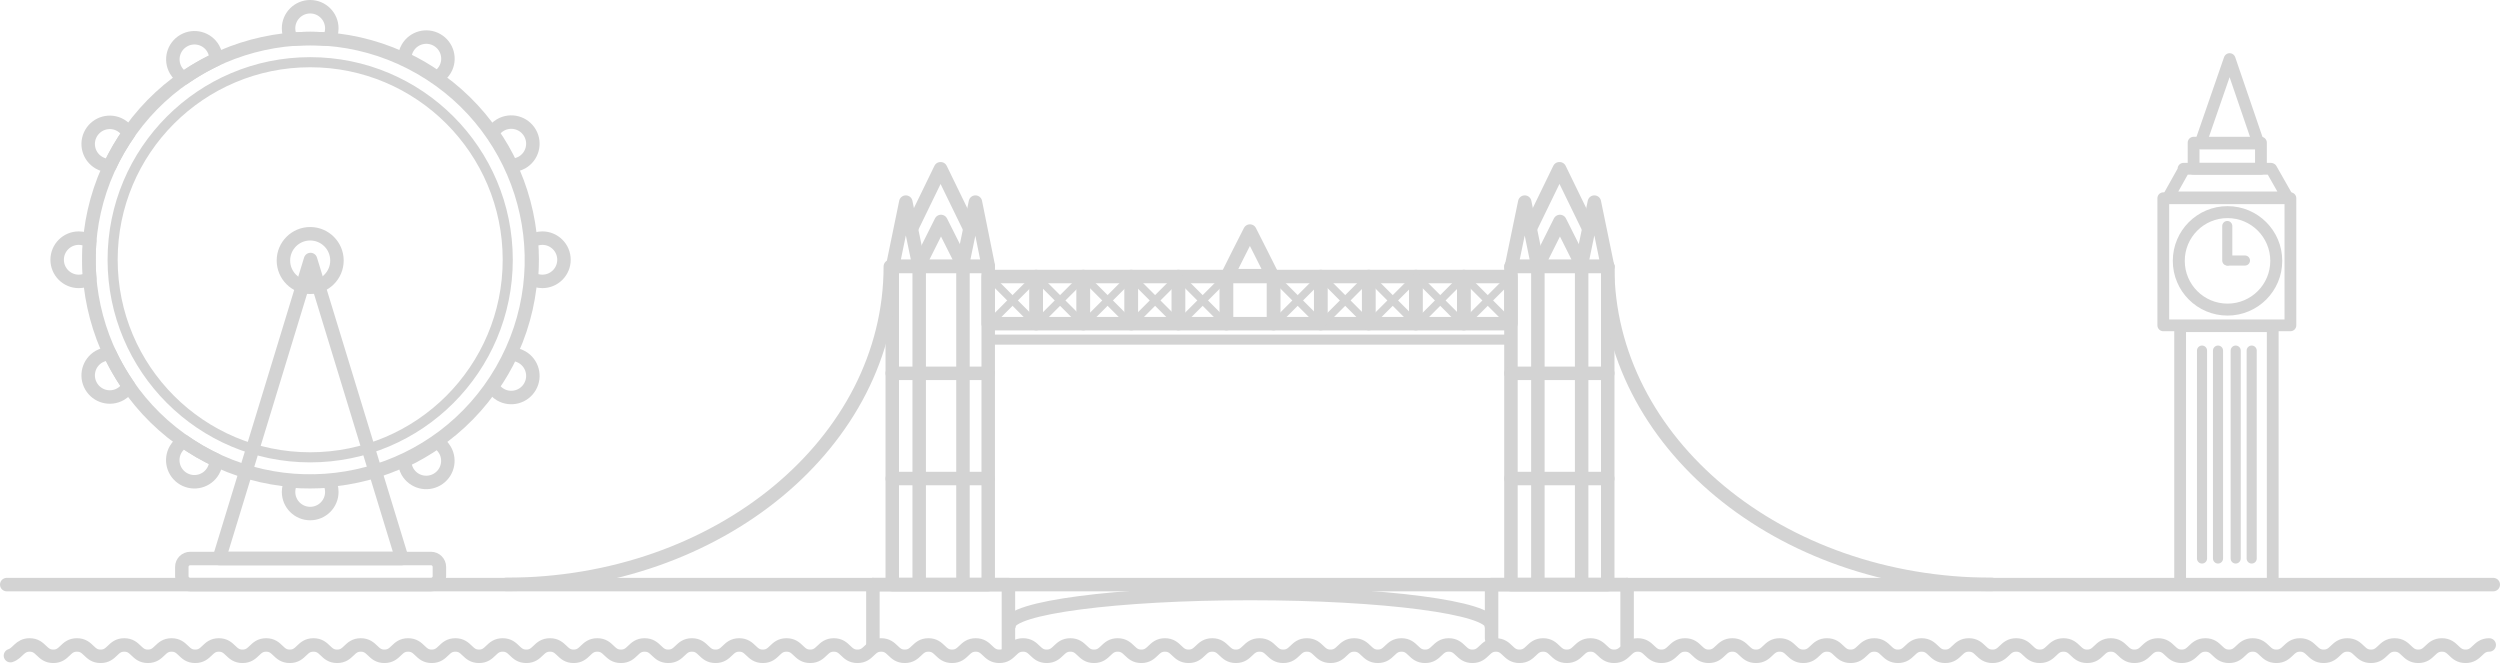 <?xml version="1.0" encoding="utf-8"?>
<!-- Generator: Adobe Illustrator 16.0.0, SVG Export Plug-In . SVG Version: 6.00 Build 0)  -->
<!DOCTYPE svg PUBLIC "-//W3C//DTD SVG 1.1//EN" "http://www.w3.org/Graphics/SVG/1.1/DTD/svg11.dtd">
<svg version="1.1" id="Layer_1" xmlns="http://www.w3.org/2000/svg" xmlns:xlink="http://www.w3.org/1999/xlink" x="0px" y="0px"
	 width="2970px" height="787.7px" viewBox="0 0 2970 787.7" enable-background="new 0 0 2970 787.7" xml:space="preserve">
	 <style type="text/css"><![CDATA[
	 #Big_Hand {
		 -webkit-animation: spin 2s infinite linear;
						 animation: spin 2s infinite linear;
		 -webkit-transform-origin: 100% 100%;
						 transform-origin: 100% 100%;
	 }

	 #Small_Hand {
		 -webkit-animation: spin 24s infinite linear;
						 animation: spin 24s infinite linear;
		 -webkit-transform-origin: 0% 100%;
						 transform-origin: 0% 100%;
	 }

	 #Wheel {
		 -webkit-animation: spin 12s infinite linear;
						 animation: spin 12s infinite linear;
		 -webkit-transform-origin: 50% 50%;
						 transform-origin: 50% 50%;
	 }

	 #Water {
		 -webkit-animation: wave 9s infinite linear;
						 animation: wave 9s infinite linear;
	 }

	 @-webkit-keyframes spin {
		 from {
			 -webkit-transform: rotate(0deg);
							 transform: rotate(0deg);
		 }
		 to {
			 -webkit-transform: rotate(360deg);
							 transform: rotate(360deg);
		 }
	 }

	 @keyframes spin {
		 from {
			 -webkit-transform: rotate(0deg);
							 transform: rotate(0deg);
		 }
		 to {
			 -webkit-transform: rotate(360deg);
							 transform: rotate(360deg);
		 }
	 }
	 @-webkit-keyframes wave {
		 from, to {
			 -webkit-transform: translate3d(0, 0, 0);
							 transform: translate3d(0, 0, 0);
		 }
		 10%, 30%, 50%, 70%, 90% {
			 -webkit-transform: translate3d(-10px, 0, 0);
							 transform: translate3d(-10px, 0, 0);
		 }
		 20%, 40%, 60%, 80% {
			 -webkit-transform: translate3d(10px, 0, 0);
							 transform: translate3d(10px, 0, 0);
		 }
	 }
	 @keyframes wave {
		 from, to {
			 -webkit-transform: translate3d(0, 0, 0);
							 transform: translate3d(0, 0, 0);
		 }
		 10%, 30%, 50%, 70%, 90% {
			 -webkit-transform: translate3d(-10px, 0, 0);
							 transform: translate3d(-10px, 0, 0);
		 }
		 20%, 40%, 60%, 80% {
			 -webkit-transform: translate3d(10px, 0, 0);
							 transform: translate3d(10px, 0, 0);
		 }
	 }
]]></style>
<g>
	<g id="Big_Ben">
		<g id="Tower">
			<g>
				<g>
					<g>

							<line fill="none" stroke="lightgrey" stroke-width="12" stroke-linecap="round" stroke-linejoin="round" stroke-miterlimit="10" x1="2635" y1="416.5" x2="2635" y2="663.5"/>

							<line fill="none" stroke="lightgrey" stroke-width="12" stroke-linecap="round" stroke-linejoin="round" stroke-miterlimit="10" x1="2656" y1="416.5" x2="2656" y2="663.5"/>

							<line fill="none" stroke="lightgrey" stroke-width="12" stroke-linecap="round" stroke-linejoin="round" stroke-miterlimit="10" x1="2675" y1="416.5" x2="2675" y2="663.5"/>

							<line fill="none" stroke="lightgrey" stroke-width="12" stroke-linecap="round" stroke-linejoin="round" stroke-miterlimit="10" x1="2616" y1="416.5" x2="2616" y2="663.5"/>
					</g>

						<rect x="2590" y="387.5" fill="none" stroke="lightgrey" stroke-width="14" stroke-linecap="round" stroke-linejoin="round" stroke-miterlimit="10" width="110" height="307"/>
				</g>
			</g>

				<rect x="2570" y="235.5" fill="none" stroke="lightgrey" stroke-width="14" stroke-linecap="round" stroke-linejoin="round" stroke-miterlimit="10" width="151" height="151"/>
			<g id="Roof">

					<rect x="2606" y="169.5" fill="none" stroke="lightgrey" stroke-width="14" stroke-linecap="round" stroke-linejoin="round" stroke-miterlimit="10" width="80" height="31"/>

					<polyline fill="none" stroke="lightgrey" stroke-width="14" stroke-linecap="round" stroke-linejoin="round" stroke-miterlimit="10" points="
					2594.8,200.7 2575.9,234.5 2575.5,234.5 2717,234.5 2717.5,234.5 2698.3,200.7 2697.9,200.5 2594,200.5 				"/>

					<polyline fill="none" stroke="lightgrey" stroke-width="14" stroke-linecap="round" stroke-linejoin="round" stroke-miterlimit="10" points="
					2683,170.5 2614.6,170.5 2614.6,169 2648.8,70.2 2682.7,169.3 				"/>
			</g>
		</g>
		<g id="Clock">

				<path fill="none" stroke="lightgrey" stroke-width="14.211" stroke-linecap="round" stroke-linejoin="round" stroke-miterlimit="10" d="
				M2704.2,309.9c0,32-25.9,57.9-57.9,57.9c-32,0-57.9-25.9-57.9-57.9c0-32,25.9-57.9,57.9-57.9
				C2678.3,252,2704.2,277.9,2704.2,309.9z"/>

				<line id="Big_Hand" fill="none" stroke="lightgrey" stroke-width="12" stroke-linecap="round" stroke-linejoin="round" stroke-miterlimit="10" x1="2646" y1="309.5" x2="2646" y2="268.5"/>

				<line id="Small_Hand" fill="none" stroke="lightgrey" stroke-width="12" stroke-linecap="round" stroke-linejoin="round" stroke-miterlimit="10" x1="2647" y1="309.5" x2="2667" y2="309.5"/>
		</g>
	</g>
	<g id="Tower_Bridge">

			<path id="Water" fill="none" stroke="lightgrey" stroke-width="16" stroke-linecap="round" stroke-linejoin="round" stroke-miterlimit="10" d="
			M2957.2,766.2c-14,0-14,13.5-28.1,13.5c-14.1,0-14.1-13.5-28.1-13.5c-14.1,0-14.1,13.5-28.1,13.5c-14,0-14-13.5-28.1-13.5
			c-14,0-14,13.5-28.1,13.5c-14,0-14-13.5-28.1-13.5c-14,0-14,13.5-28.1,13.5c-14,0-14-13.5-28.1-13.5c-14,0-14,13.5-28.1,13.5
			c-14.1,0-14.1-13.5-28.1-13.5s-14.1,13.5-28.1,13.5c-14.1,0-14.1-13.5-28.1-13.5c-14.1,0-14.1,13.5-28.1,13.5
			c-14.1,0-14.1-13.5-28.1-13.5c-14,0-14,13.5-28.1,13.5c-14,0-14-13.5-28.1-13.5s-14,13.5-28.1,13.5c-14,0-14-13.5-28.1-13.5
			c-14,0-14,13.5-28.1,13.5c-14.1,0-14.1-13.5-28.1-13.5c-14,0-14,13.5-28.1,13.5c-14.1,0-14.1-13.5-28.1-13.5
			c-14.1,0-14.1,13.5-28.1,13.5c-14,0-14-13.5-28.1-13.5c-14,0-14,13.5-28.1,13.5c-14,0-14-13.5-28.1-13.5c-14,0-14,13.5-28.1,13.5
			c-14,0-14-13.5-28.1-13.5c-14,0-14,13.5-28.1,13.5c-14.1,0-14.1-13.5-28.1-13.5c-14,0-14,13.5-28.1,13.5
			c-14.1,0-14.1-13.5-28.1-13.5s-14.1,13.5-28.1,13.5c-14,0-14-13.5-28.1-13.5c-14,0-14,13.5-28.1,13.5c-14,0-14-13.5-28.1-13.5
			c-14,0-14,13.5-28.1,13.5c-14,0-14-13.5-28.1-13.5c-14,0-14,13.5-28.1,13.5c-14.1,0-14.1-13.5-28.1-13.5c-14,0-14,13.5-28.1,13.5
			c-14.1,0-14.1-13.5-28.1-13.5h0.3c-14.1,0-14.1,13.5-28.1,13.5s-14.1-13.5-28.1-13.5c-14,0-14,13.5-28.1,13.5
			c-14.1,0-14.1-13.5-28.1-13.5c-14,0-14,13.5-28.1,13.5c-14,0-14-13.5-28.1-13.5c-14,0-14,13.5-28.1,13.5c-14,0-14-13.5-28.1-13.5
			c-14,0-14,13.5-28.1,13.5c-14,0-14-13.5-28.1-13.5c-14.1,0-14.1,13.5-28.1,13.5s-14.1-13.5-28.1-13.5c-14,0-14,13.5-28.1,13.5
			c-14.1,0-14.1-13.5-28.1-13.5c-14,0-14,13.5-28.1,13.5c-14,0-14-13.5-28.1-13.5c-14,0-14,13.5-28.1,13.5c-14,0-14-13.5-28.1-13.5
			c-14,0-14,13.5-28.1,13.5c-14,0-14-13.5-28.1-13.5c-14.1,0-14.1,13.5-28.1,13.5c-14.1,0-14.1-13.5-28.1-13.5
			c-14,0-14,13.5-28.1,13.5c-14.1,0-14.1-13.5-28.1-13.5c-14,0-14,13.5-28.1,13.5c-14,0-14-13.5-28.1-13.5c-14,0-14,13.5-28.1,13.5
			s-14-13.5-28.1-13.5c-14,0-14,13.5-28.1,13.5c-14,0-14-13.5-28.1-13.5c-14.1,0-14.1,13.5-28.1,13.5c-14.1,0-14.1-13.5-28.1-13.5
			c-14,0-14,13.5-28.1,13.5s-14.1-13.5-28.1-13.5c-14,0-14,13.5-28.1,13.5c-14,0-14-13.5-28.1-13.5c-14,0-14,13.5-28.1,13.5
			c-14.1,0-14.1-13.5-28.1-13.5c-14.1,0-14.1,13.5-28.1,13.5c-14,0-14-13.5-28.1-13.5c-14.1,0-14.1,13.5-28.1,13.5
			c-14.1,0-14.1-13.5-28.1-13.5c-14.1,0-14.1,13.5-28.1,13.5c-14.1,0-14.1-13.5-28.1-13.5c-14,0-14,13.5-28.1,13.5
			c-14,0-14-13.5-28.1-13.5c-14,0-14,13.5-28.1,13.5c-14,0-14-13.5-28.1-13.5c-14,0-14,13.5-28.1,13.5c-14,0-14-13.5-28.1-13.5
			c-14.1,0-14.1,13.5-28.1,13.5c-14.1,0-14.1-13.5-28.1-13.5c-14,0-14,13.5-28.1,13.5c-14.1,0-14.1-13.5-28.1-13.5
			c-14,0-14,13.5-28.1,13.5c-14,0-14-13.5-28.1-13.5c-14,0-14,13.5-28.1,13.5c-14,0-14-13.5-28.1-13.5c-14,0-14,13.5-28.1,13.5
			c-14,0-14-13.5-28.1-13.5c-14.1,0-14.1,13.5-28.1,13.5s-14.1-13.5-28.1-13.5c-12,0-13.8,9.8-22.8,12.7"/>
		<g>
			<g>
				<g>
					<g>

							<polyline fill="none" stroke="lightgrey" stroke-width="16" stroke-linecap="round" stroke-linejoin="round" stroke-miterlimit="10" points="
							1092,316.5 1060.7,316.5 1060.7,315 1076.1,240.1 1091.7,315.4 						"/>

							<polyline fill="none" stroke="lightgrey" stroke-width="16" stroke-linecap="round" stroke-linejoin="round" stroke-miterlimit="10" points="
							1174,316.5 1143.3,316.5 1143.3,315 1158.8,240.1 1174,315.4 						"/>

							<polygon fill="none" stroke="lightgrey" stroke-width="16" stroke-linecap="round" stroke-linejoin="round" stroke-miterlimit="10" points="
							1117.9,316.5 1091.2,316.5 1104.6,289.7 1117.9,263.1 1131.3,289.8 1144.7,316.5 						"/>

							<polyline fill="none" stroke="lightgrey" stroke-width="16" stroke-linecap="round" stroke-linejoin="round" stroke-miterlimit="10" points="
							1082.6,271.9 1117.3,200.5 1117.5,200.5 1152.2,271.8 						"/>
					</g>
					<g>
						<g>

								<line fill="none" stroke="lightgrey" stroke-width="16" stroke-linecap="round" stroke-linejoin="round" stroke-miterlimit="10" x1="1060" y1="317.5" x2="1060" y2="693.5"/>

								<line fill="none" stroke="lightgrey" stroke-width="16" stroke-linecap="round" stroke-linejoin="round" stroke-miterlimit="10" x1="1174" y1="317.5" x2="1174" y2="693.5"/>

								<line fill="none" stroke="lightgrey" stroke-width="16" stroke-linecap="round" stroke-linejoin="round" stroke-miterlimit="10" x1="1060" y1="694.5" x2="1174" y2="694.5"/>

								<line fill="none" stroke="lightgrey" stroke-width="16" stroke-linecap="round" stroke-linejoin="round" stroke-miterlimit="10" x1="1060" y1="443.5" x2="1174" y2="443.5"/>

								<line fill="none" stroke="lightgrey" stroke-width="16" stroke-linecap="round" stroke-linejoin="round" stroke-miterlimit="10" x1="1060" y1="568.5" x2="1174" y2="568.5"/>

								<line fill="none" stroke="lightgrey" stroke-width="16" stroke-linecap="round" stroke-linejoin="round" stroke-miterlimit="10" x1="1092" y1="317.5" x2="1092" y2="693.5"/>

								<line fill="none" stroke="lightgrey" stroke-width="16" stroke-linecap="round" stroke-linejoin="round" stroke-miterlimit="10" x1="1144" y1="317.5" x2="1144" y2="693.5"/>

								<line fill="none" stroke="lightgrey" stroke-width="16" stroke-linecap="round" stroke-linejoin="round" stroke-miterlimit="10" x1="1060" y1="316.5" x2="1174" y2="316.5"/>
						</g>

							<polyline fill="none" stroke="lightgrey" stroke-width="16" stroke-linecap="round" stroke-linejoin="round" stroke-miterlimit="10" points="
							1037,694.5 1198,694.5 1198,770.5 						"/>
					</g>
				</g>
				<g>
					<g>

							<polyline fill="none" stroke="lightgrey" stroke-width="16" stroke-linecap="round" stroke-linejoin="round" stroke-miterlimit="10" points="
							1827,316.5 1795.9,316.5 1795.9,315 1811.4,240.1 1826.8,315.4 						"/>

							<polyline fill="none" stroke="lightgrey" stroke-width="16" stroke-linecap="round" stroke-linejoin="round" stroke-miterlimit="10" points="
							1910,316.5 1878.6,316.5 1878.6,315 1894.1,240.1 1909.6,315.4 						"/>

							<polygon fill="none" stroke="lightgrey" stroke-width="16" stroke-linecap="round" stroke-linejoin="round" stroke-miterlimit="10" points="
							1853.2,316.5 1826.5,316.5 1839.9,289.7 1853.2,263.1 1866.6,289.8 1879.9,316.5 						"/>

							<polyline fill="none" stroke="lightgrey" stroke-width="16" stroke-linecap="round" stroke-linejoin="round" stroke-miterlimit="10" points="
							1817.8,271.9 1852.5,200.5 1852.8,200.5 1887.5,271.8 						"/>
					</g>
					<g>
						<g>

								<line fill="none" stroke="lightgrey" stroke-width="16" stroke-linecap="round" stroke-linejoin="round" stroke-miterlimit="10" x1="1795" y1="317.5" x2="1795" y2="693.5"/>

								<line fill="none" stroke="lightgrey" stroke-width="16" stroke-linecap="round" stroke-linejoin="round" stroke-miterlimit="10" x1="1910" y1="317.5" x2="1910" y2="693.5"/>

								<line fill="none" stroke="lightgrey" stroke-width="16" stroke-linecap="round" stroke-linejoin="round" stroke-miterlimit="10" x1="1795" y1="694.5" x2="1910" y2="694.5"/>

								<line fill="none" stroke="lightgrey" stroke-width="16" stroke-linecap="round" stroke-linejoin="round" stroke-miterlimit="10" x1="1795" y1="443.5" x2="1910" y2="443.5"/>

								<line fill="none" stroke="lightgrey" stroke-width="16" stroke-linecap="round" stroke-linejoin="round" stroke-miterlimit="10" x1="1795" y1="568.5" x2="1910" y2="568.5"/>

								<line fill="none" stroke="lightgrey" stroke-width="16" stroke-linecap="round" stroke-linejoin="round" stroke-miterlimit="10" x1="1827" y1="317.5" x2="1827" y2="693.5"/>

								<line fill="none" stroke="lightgrey" stroke-width="16" stroke-linecap="round" stroke-linejoin="round" stroke-miterlimit="10" x1="1879" y1="317.5" x2="1879" y2="693.5"/>

								<line fill="none" stroke="lightgrey" stroke-width="16" stroke-linecap="round" stroke-linejoin="round" stroke-miterlimit="10" x1="1795" y1="316.5" x2="1910" y2="316.5"/>
						</g>

							<polyline fill="none" stroke="lightgrey" stroke-width="16" stroke-linecap="round" stroke-linejoin="round" stroke-miterlimit="10" points="
							1772,758.5 1772,694.5 1933,694.5 						"/>
					</g>
				</g>
				<g>

						<path fill="none" stroke="lightgrey" stroke-width="16" stroke-linecap="round" stroke-linejoin="round" stroke-miterlimit="10" d="
						M1771.5,742.7c0-20.8-128.1-37.6-286.3-37.6c-158.3,0-286.3,16.8-286.3,37.6"/>
				</g>
				<g>

						<polygon fill="none" stroke="lightgrey" stroke-width="16" stroke-linecap="round" stroke-linejoin="round" stroke-miterlimit="10" points="
						1484.9,327.5 1458.2,327.5 1471.5,300.9 1484.9,274.5 1498.3,301 1511.6,327.5 					"/>
					<g>

							<rect x="1174" y="328.5" fill="none" stroke="lightgrey" stroke-width="16" stroke-linecap="round" stroke-linejoin="round" stroke-miterlimit="10" width="57" height="56"/>

							<rect x="1231" y="328.5" fill="none" stroke="lightgrey" stroke-width="16" stroke-linecap="round" stroke-linejoin="round" stroke-miterlimit="10" width="56" height="56"/>

							<rect x="1287" y="328.5" fill="none" stroke="lightgrey" stroke-width="16" stroke-linecap="round" stroke-linejoin="round" stroke-miterlimit="10" width="57" height="56"/>

							<rect x="1344" y="328.5" fill="none" stroke="lightgrey" stroke-width="16" stroke-linecap="round" stroke-linejoin="round" stroke-miterlimit="10" width="56" height="56"/>

							<rect x="1400" y="328.5" fill="none" stroke="lightgrey" stroke-width="16" stroke-linecap="round" stroke-linejoin="round" stroke-miterlimit="10" width="57" height="56"/>

							<rect x="1457" y="328.5" fill="none" stroke="lightgrey" stroke-width="16" stroke-linecap="round" stroke-linejoin="round" stroke-miterlimit="10" width="56" height="56"/>

							<rect x="1513" y="328.5" fill="none" stroke="lightgrey" stroke-width="16" stroke-linecap="round" stroke-linejoin="round" stroke-miterlimit="10" width="56" height="56"/>

							<rect x="1569" y="328.5" fill="none" stroke="lightgrey" stroke-width="16" stroke-linecap="round" stroke-linejoin="round" stroke-miterlimit="10" width="57" height="56"/>

							<rect x="1626" y="328.5" fill="none" stroke="lightgrey" stroke-width="16" stroke-linecap="round" stroke-linejoin="round" stroke-miterlimit="10" width="56" height="56"/>

							<rect x="1682" y="328.5" fill="none" stroke="lightgrey" stroke-width="16" stroke-linecap="round" stroke-linejoin="round" stroke-miterlimit="10" width="57" height="56"/>

							<rect x="1739" y="328.5" fill="none" stroke="lightgrey" stroke-width="16" stroke-linecap="round" stroke-linejoin="round" stroke-miterlimit="10" width="56" height="56"/>
					</g>

						<line fill="none" stroke="lightgrey" stroke-width="12" stroke-linecap="round" stroke-linejoin="round" stroke-miterlimit="10" x1="1174" y1="403.5" x2="1795" y2="403.5"/>
				</g>
				<g>

						<line fill="none" stroke="lightgrey" stroke-width="9" stroke-linecap="round" stroke-linejoin="round" stroke-miterlimit="10" x1="1174.7" y1="385.2" x2="1231.1" y2="328.7"/>

						<line fill="none" stroke="lightgrey" stroke-width="9" stroke-linecap="round" stroke-linejoin="round" stroke-miterlimit="10" x1="1174.7" y1="328.7" x2="1231.1" y2="385.2"/>

						<line fill="none" stroke="lightgrey" stroke-width="9" stroke-linecap="round" stroke-linejoin="round" stroke-miterlimit="10" x1="1231.1" y1="385.2" x2="1287.6" y2="328.7"/>

						<line fill="none" stroke="lightgrey" stroke-width="9" stroke-linecap="round" stroke-linejoin="round" stroke-miterlimit="10" x1="1231.1" y1="328.7" x2="1287.6" y2="385.2"/>

						<line fill="none" stroke="lightgrey" stroke-width="9" stroke-linecap="round" stroke-linejoin="round" stroke-miterlimit="10" x1="1287.6" y1="385.2" x2="1344" y2="328.7"/>

						<line fill="none" stroke="lightgrey" stroke-width="9" stroke-linecap="round" stroke-linejoin="round" stroke-miterlimit="10" x1="1287.6" y1="328.7" x2="1344" y2="385.2"/>

						<line fill="none" stroke="lightgrey" stroke-width="9" stroke-linecap="round" stroke-linejoin="round" stroke-miterlimit="10" x1="1344" y1="385.2" x2="1400.5" y2="328.7"/>

						<line fill="none" stroke="lightgrey" stroke-width="9" stroke-linecap="round" stroke-linejoin="round" stroke-miterlimit="10" x1="1344" y1="328.7" x2="1400.5" y2="385.2"/>

						<line fill="none" stroke="lightgrey" stroke-width="9" stroke-linecap="round" stroke-linejoin="round" stroke-miterlimit="10" x1="1400.5" y1="385.2" x2="1457" y2="328.7"/>

						<line fill="none" stroke="lightgrey" stroke-width="9" stroke-linecap="round" stroke-linejoin="round" stroke-miterlimit="10" x1="1400.5" y1="328.7" x2="1457" y2="385.2"/>

						<line fill="none" stroke="lightgrey" stroke-width="9" stroke-linecap="round" stroke-linejoin="round" stroke-miterlimit="10" x1="1513.4" y1="385.2" x2="1569.9" y2="328.7"/>

						<line fill="none" stroke="lightgrey" stroke-width="9" stroke-linecap="round" stroke-linejoin="round" stroke-miterlimit="10" x1="1513.4" y1="328.7" x2="1569.9" y2="385.2"/>

						<line fill="none" stroke="lightgrey" stroke-width="9" stroke-linecap="round" stroke-linejoin="round" stroke-miterlimit="10" x1="1569.9" y1="385.2" x2="1626.3" y2="328.7"/>

						<line fill="none" stroke="lightgrey" stroke-width="9" stroke-linecap="round" stroke-linejoin="round" stroke-miterlimit="10" x1="1569.9" y1="328.7" x2="1626.3" y2="385.2"/>

						<line fill="none" stroke="lightgrey" stroke-width="9" stroke-linecap="round" stroke-linejoin="round" stroke-miterlimit="10" x1="1626.3" y1="385.2" x2="1682.8" y2="328.7"/>

						<line fill="none" stroke="lightgrey" stroke-width="9" stroke-linecap="round" stroke-linejoin="round" stroke-miterlimit="10" x1="1626.3" y1="328.7" x2="1682.8" y2="385.2"/>

						<line fill="none" stroke="lightgrey" stroke-width="9" stroke-linecap="round" stroke-linejoin="round" stroke-miterlimit="10" x1="1682.8" y1="385.2" x2="1739.2" y2="328.7"/>

						<line fill="none" stroke="lightgrey" stroke-width="9" stroke-linecap="round" stroke-linejoin="round" stroke-miterlimit="10" x1="1682.8" y1="328.7" x2="1739.2" y2="385.2"/>

						<line fill="none" stroke="lightgrey" stroke-width="9" stroke-linecap="round" stroke-linejoin="round" stroke-miterlimit="10" x1="1739.2" y1="385.2" x2="1795.7" y2="328.7"/>

						<line fill="none" stroke="lightgrey" stroke-width="9" stroke-linecap="round" stroke-linejoin="round" stroke-miterlimit="10" x1="1739.2" y1="328.7" x2="1795.7" y2="385.2"/>
				</g>
			</g>
			<g>

					<path fill="none" stroke="lightgrey" stroke-width="16" stroke-linecap="round" stroke-linejoin="round" stroke-miterlimit="10" d="
					M1909.9,316.6c0,208.8,204.1,377.7,456.3,377.7"/>

					<path fill="none" stroke="lightgrey" stroke-width="16" stroke-linecap="round" stroke-linejoin="round" stroke-miterlimit="10" d="
					M1057.7,316.6c0,208.8-204.1,377.7-456.3,377.7"/>
			</g>
		</g>

			<line fill="none" stroke="lightgrey" stroke-width="16" stroke-linecap="round" stroke-linejoin="round" stroke-miterlimit="10" x1="1037" y1="694.5" x2="1037" y2="766.5"/>

			<line fill="none" stroke="lightgrey" stroke-width="16" stroke-linecap="round" stroke-linejoin="round" stroke-miterlimit="10" x1="1933" y1="694.5" x2="1933" y2="766.5"/>
	</g>
	<g id="London_Eye">
		<g id="Wheel">
			<g>

					<circle fill="none" stroke="lightgrey" stroke-width="12" stroke-linecap="round" stroke-linejoin="round" stroke-miterlimit="10" cx="368.5" cy="308.6" r="234.7"/>

					<path fill="none" stroke="lightgrey" stroke-width="16" stroke-linecap="round" stroke-linejoin="round" stroke-miterlimit="10" d="
					M390.7,46.7c2.2-3.8,3.5-8.3,3.5-13c0-14.2-11.5-25.7-25.7-25.7c-14.2,0-25.7,11.5-25.7,25.7c0,4.7,1.3,9.2,3.5,13
					c7.3-0.6,14.7-0.9,22.2-0.9C375.9,45.8,383.3,46.1,390.7,46.7z"/>

					<path fill="none" stroke="lightgrey" stroke-width="16" stroke-linecap="round" stroke-linejoin="round" stroke-miterlimit="10" d="
					M346.3,571.4c-2.2,3.8-3.5,8.3-3.5,13c0,14.2,11.5,25.7,25.7,25.7c14.2,0,25.7-11.5,25.7-25.7c0-4.7-1.3-9.2-3.5-13
					c-7.3,0.6-14.7,0.9-22.2,0.9C361,572.4,353.6,572,346.3,571.4z"/>

					<path fill="none" stroke="lightgrey" stroke-width="16" stroke-linecap="round" stroke-linejoin="round" stroke-miterlimit="10" d="
					M256.7,70.7c0-4.4-1.1-8.9-3.4-13c-7.1-12.3-22.8-16.5-35.1-9.4c-12.3,7.1-16.5,22.8-9.4,35.1c2.4,4.1,5.7,7.3,9.6,9.5
					c6-4.2,12.3-8.2,18.7-11.9C243.5,77.3,250.1,73.8,256.7,70.7z"/>

					<path fill="none" stroke="lightgrey" stroke-width="16" stroke-linecap="round" stroke-linejoin="round" stroke-miterlimit="10" d="
					M480.7,547.3c0,4.4,1.1,8.9,3.4,13c7.1,12.3,22.8,16.5,35.1,9.4c12.3-7.1,16.5-22.8,9.4-35.1c-2.4-4.1-5.7-7.3-9.6-9.5
					c-6,4.2-12.3,8.2-18.7,11.9C493.9,540.8,487.3,544.2,480.7,547.3z"/>

					<path fill="none" stroke="lightgrey" stroke-width="16" stroke-linecap="round" stroke-linejoin="round" stroke-miterlimit="10" d="
					M152.8,158.4c-2.2-3.8-5.4-7.2-9.5-9.6c-12.3-7.1-28-2.9-35.1,9.4c-7.1,12.3-2.9,28,9.4,35.1c4.1,2.4,8.6,3.5,13,3.4
					c3.1-6.6,6.5-13.2,10.3-19.7C144.6,170.7,148.6,164.5,152.8,158.4z"/>

					<path fill="none" stroke="lightgrey" stroke-width="16" stroke-linecap="round" stroke-linejoin="round" stroke-miterlimit="10" d="
					M585,459.2c2.2,3.8,5.4,7.2,9.5,9.6c12.3,7.1,28,2.9,35.1-9.4c7.1-12.3,2.9-28-9.4-35.1c-4.1-2.4-8.6-3.5-13-3.4
					c-3.1,6.6-6.5,13.2-10.3,19.7C593.2,447,589.2,453.2,585,459.2z"/>

					<path fill="none" stroke="lightgrey" stroke-width="16" stroke-linecap="round" stroke-linejoin="round" stroke-miterlimit="10" d="
					M106.6,286.4c-3.8-2.2-8.3-3.5-13-3.5c-14.2,0-25.7,11.5-25.7,25.7s11.5,25.7,25.7,25.7c4.7,0,9.2-1.3,13-3.5
					c-0.6-7.3-0.9-14.7-0.9-22.2S106,293.7,106.6,286.4z"/>

					<path fill="none" stroke="lightgrey" stroke-width="16" stroke-linecap="round" stroke-linejoin="round" stroke-miterlimit="10" d="
					M631.3,330.8c3.8,2.2,8.3,3.5,13,3.5c14.2,0,25.7-11.5,25.7-25.7c0-14.2-11.5-25.7-25.7-25.7c-4.7,0-9.2,1.3-13,3.5
					c0.6,7.3,0.9,14.7,0.9,22.2C632.2,316.1,631.9,323.5,631.3,330.8z"/>

					<path fill="none" stroke="lightgrey" stroke-width="16" stroke-linecap="round" stroke-linejoin="round" stroke-miterlimit="10" d="
					M130.6,420.3c-4.4,0-8.9,1.1-13,3.4c-12.3,7.1-16.5,22.8-9.4,35.1c7.1,12.3,22.8,16.5,35.1,9.4c4.1-2.4,7.3-5.7,9.5-9.6
					c-4.2-6-8.2-12.3-11.9-18.7C137.1,433.5,133.7,427,130.6,420.3z"/>

					<path fill="none" stroke="lightgrey" stroke-width="16" stroke-linecap="round" stroke-linejoin="round" stroke-miterlimit="10" d="
					M607.2,196.4c4.4,0,8.9-1.1,13-3.4c12.3-7.1,16.5-22.8,9.4-35.1c-7.1-12.3-22.8-16.5-35.1-9.4c-4.1,2.4-7.3,5.7-9.5,9.6
					c4.2,6,8.2,12.3,11.9,18.7S604,189.8,607.2,196.4z"/>

					<path fill="none" stroke="lightgrey" stroke-width="16" stroke-linecap="round" stroke-linejoin="round" stroke-miterlimit="10" d="
					M140.9,177.2c-72.6,125.7-29.5,286.4,96.2,359c125.7,72.6,286.4,29.5,359-96.2c72.6-125.7,29.5-286.4-96.2-359
					C374.2,8.4,213.4,51.5,140.9,177.2z"/>

					<path fill="none" stroke="lightgrey" stroke-width="16" stroke-linecap="round" stroke-linejoin="round" stroke-miterlimit="10" d="
					M218.3,524.3c-3.8,2.2-7.2,5.4-9.6,9.5c-7.1,12.3-2.9,28,9.4,35.1c12.3,7.1,28,2.9,35.1-9.4c2.4-4.1,3.5-8.6,3.4-13
					c-6.6-3.1-13.2-6.5-19.7-10.3C230.6,532.5,224.3,528.5,218.3,524.3z"/>

					<path fill="none" stroke="lightgrey" stroke-width="16" stroke-linecap="round" stroke-linejoin="round" stroke-miterlimit="10" d="
					M519.1,92.1c3.8-2.2,7.2-5.4,9.6-9.5c7.1-12.3,2.9-28-9.4-35.1c-12.3-7.1-28-2.9-35.1,9.4c-2.4,4.1-3.5,8.6-3.4,13
					c6.6,3.1,13.2,6.5,19.7,10.3C506.8,83.9,513.1,87.9,519.1,92.1z"/>
			</g>

				<circle fill="none" stroke="lightgrey" stroke-width="16" stroke-linecap="round" stroke-linejoin="round" stroke-miterlimit="10" cx="368.5" cy="309.5" r="31.8"/>
		</g>

			<polygon fill="none" stroke="lightgrey" stroke-width="16" stroke-linecap="round" stroke-linejoin="round" stroke-miterlimit="10" points="
			368.9,308.3 423.2,485.9 477.5,663.5 368.9,663.5 260.4,663.5 314.7,485.9 		"/>
	</g>

		<line fill="none" stroke="lightgrey" stroke-width="16" stroke-linecap="round" stroke-linejoin="round" stroke-miterlimit="10" x1="8" y1="694.5" x2="2962" y2="694.5"/>
	<g>
		<path fill="none" stroke="lightgrey" stroke-width="16" stroke-miterlimit="10" d="M522,684.5c0,5.5-4.5,10-10,10H226
			c-5.5,0-10-4.5-10-10v-11c0-5.5,4.5-10,10-10h286c5.5,0,10,4.5,10,10V684.5z"/>
	</g>
</g>
</svg>
